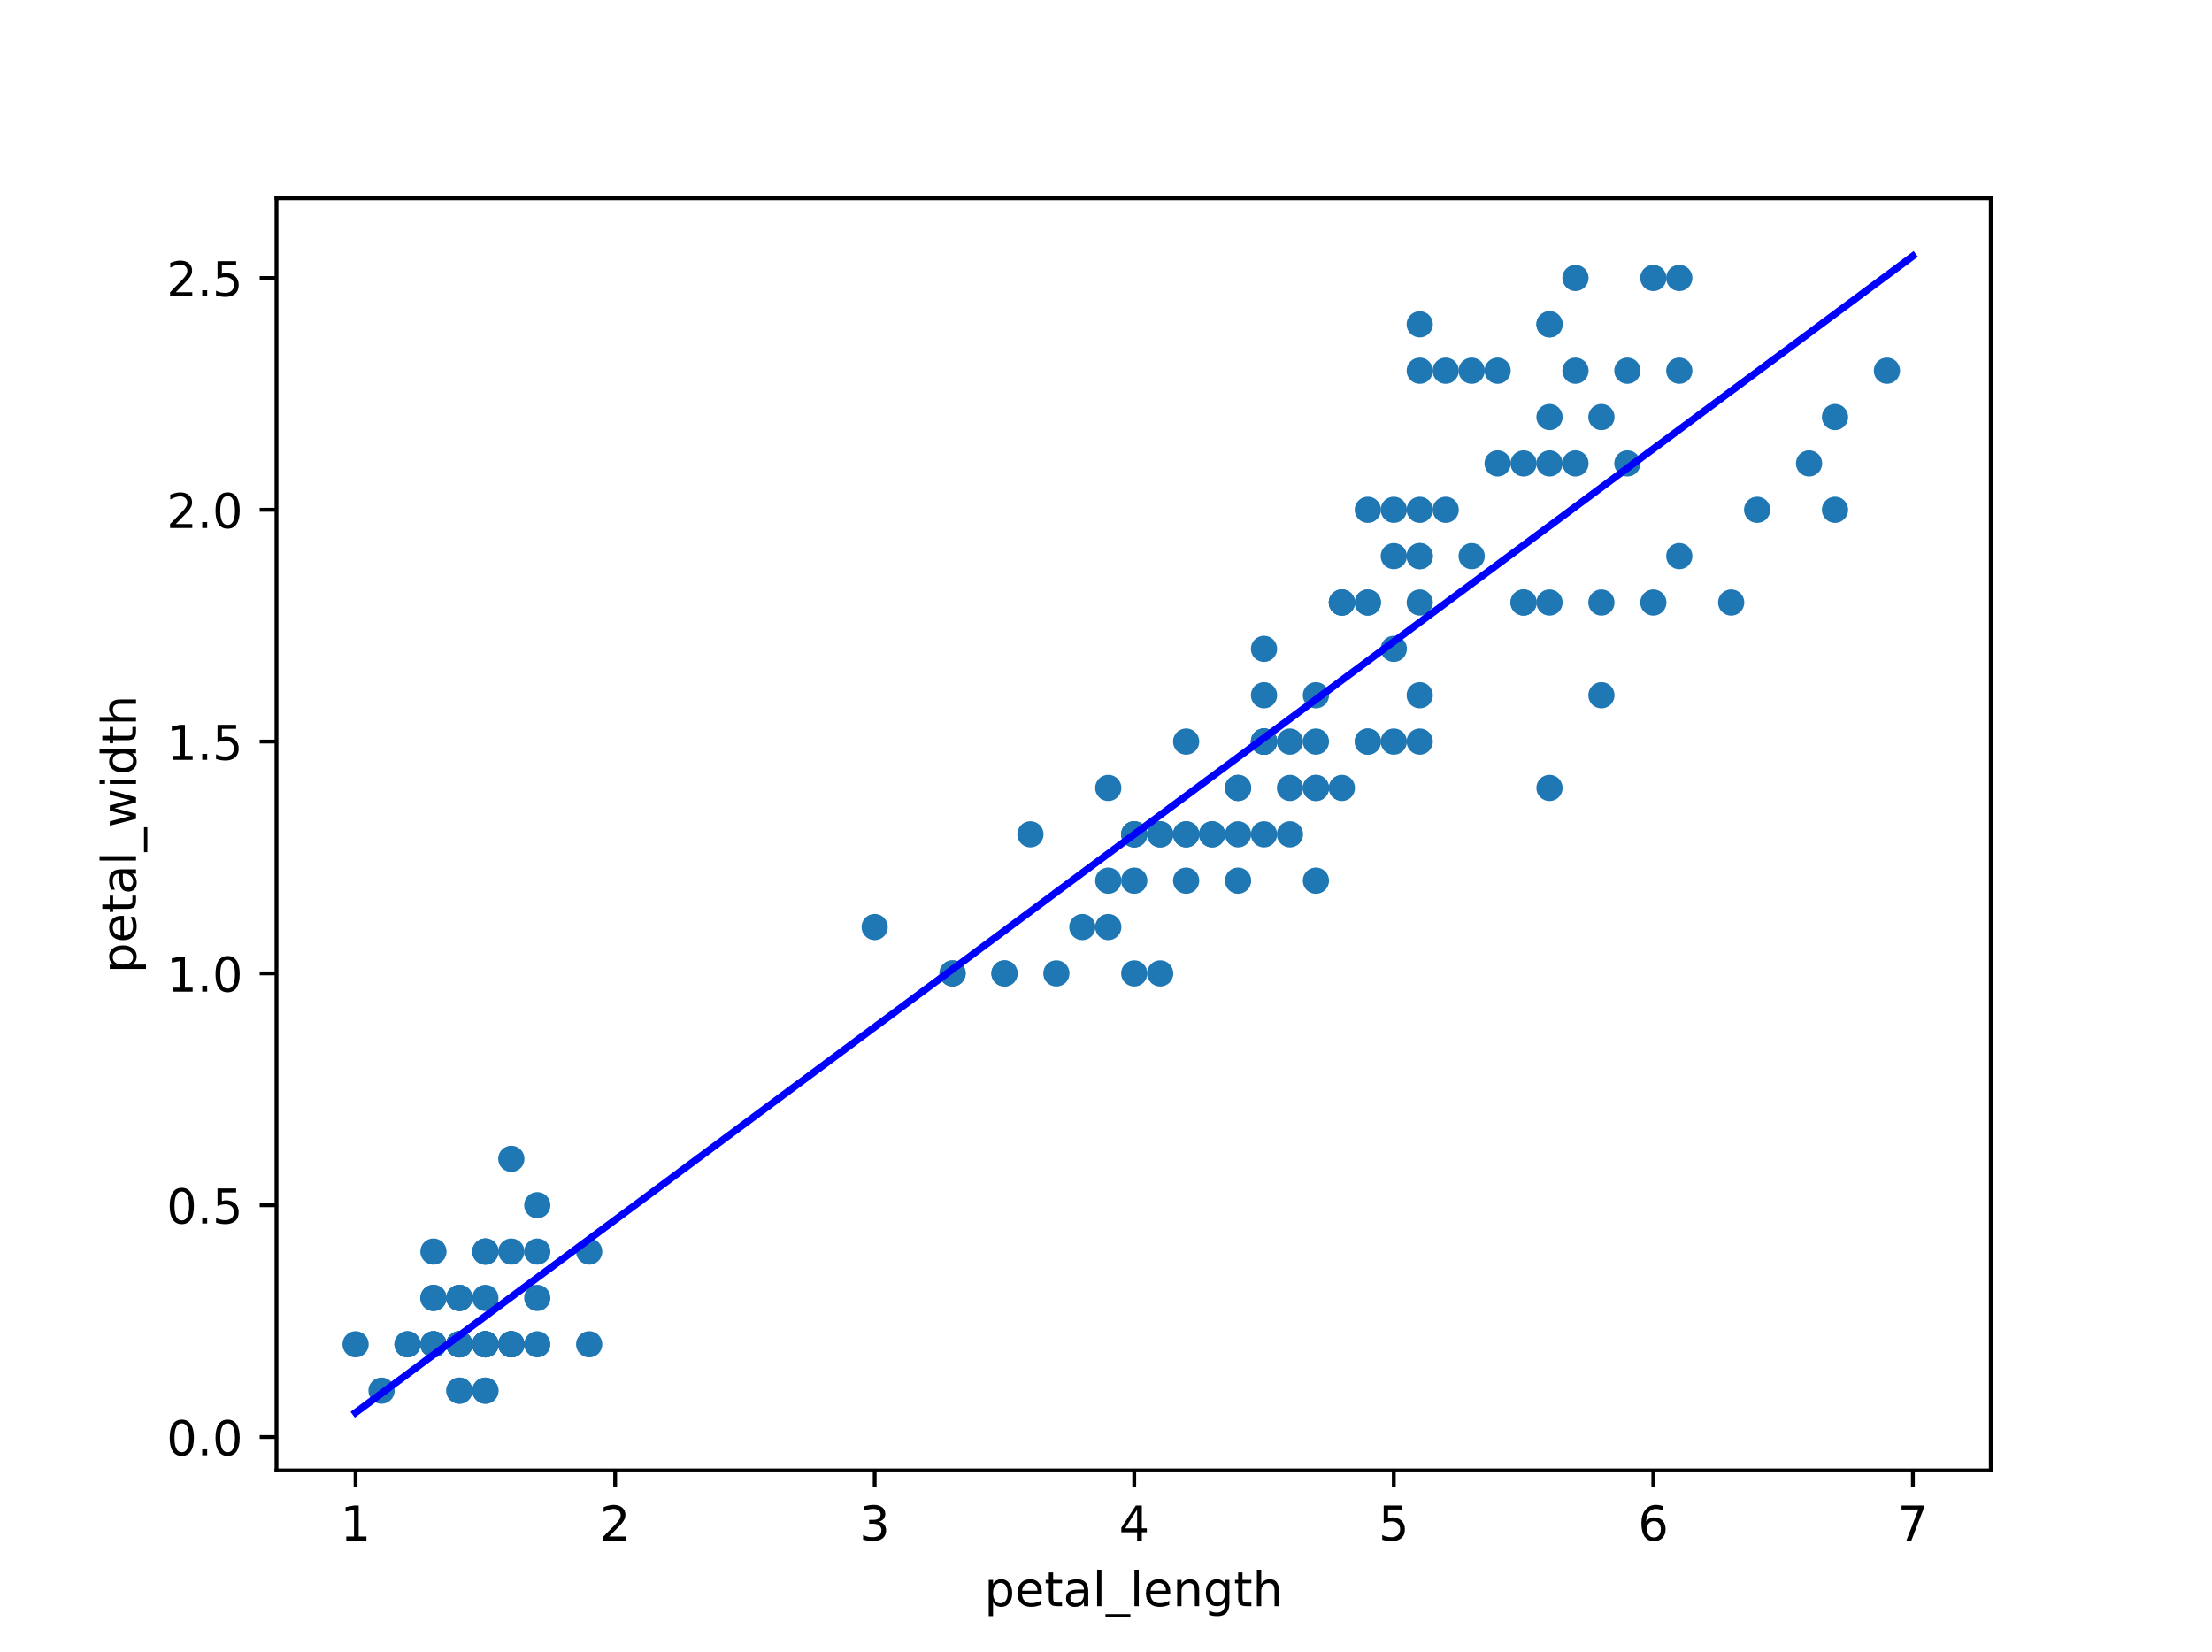 <?xml version="1.0" encoding="utf-8" standalone="no"?>
<!DOCTYPE svg PUBLIC "-//W3C//DTD SVG 1.1//EN"
  "http://www.w3.org/Graphics/SVG/1.1/DTD/svg11.dtd">
<!-- Created with matplotlib (https://matplotlib.org/) -->
<svg height="344.16pt" version="1.1" viewBox="0 0 460.8 344.16" width="460.8pt" xmlns="http://www.w3.org/2000/svg" xmlns:xlink="http://www.w3.org/1999/xlink">
 <defs>
  <style type="text/css">
*{stroke-linecap:butt;stroke-linejoin:round;}
  </style>
 </defs>
 <g id="figure_1">
  <g id="patch_1">
   <path d="M 0 344.16 
L 460.8 344.16 
L 460.8 0 
L 0 0 
z
" style="fill:#ffffff;"/>
  </g>
  <g id="axes_1">
   <g id="patch_2">
    <path d="M 57.6 306.302 
L 414.72 306.302 
L 414.72 41.299 
L 57.6 41.299 
z
" style="fill:#ffffff;"/>
   </g>
   <g id="PathCollection_1">
    <defs>
     <path d="M 0 2.236 
C 0.593 2.236 1.162 2 1.581 1.581 
C 2 1.162 2.236 0.593 2.236 0 
C 2.236 -0.593 2 -1.162 1.581 -1.581 
C 1.162 -2 0.593 -2.236 0 -2.236 
C -0.593 -2.236 -1.162 -2 -1.581 -1.581 
C -2 -1.162 -2.236 -0.593 -2.236 0 
C -2.236 0.593 -2 1.162 -1.581 1.581 
C -1.162 2 -0.593 2.236 0 2.236 
z
" id="mb615c9f8a5" style="stroke:#1f77b4;"/>
    </defs>
    <g clip-path="url(#p85b1eb6264)">
     <use style="fill:#1f77b4;stroke:#1f77b4;" x="95.704" xlink:href="#mb615c9f8a5" y="280.029"/>
     <use style="fill:#1f77b4;stroke:#1f77b4;" x="95.704" xlink:href="#mb615c9f8a5" y="280.029"/>
     <use style="fill:#1f77b4;stroke:#1f77b4;" x="90.297" xlink:href="#mb615c9f8a5" y="280.029"/>
     <use style="fill:#1f77b4;stroke:#1f77b4;" x="101.111" xlink:href="#mb615c9f8a5" y="280.029"/>
     <use style="fill:#1f77b4;stroke:#1f77b4;" x="95.704" xlink:href="#mb615c9f8a5" y="280.029"/>
     <use style="fill:#1f77b4;stroke:#1f77b4;" x="111.924" xlink:href="#mb615c9f8a5" y="260.714"/>
     <use style="fill:#1f77b4;stroke:#1f77b4;" x="95.704" xlink:href="#mb615c9f8a5" y="270.372"/>
     <use style="fill:#1f77b4;stroke:#1f77b4;" x="101.111" xlink:href="#mb615c9f8a5" y="280.029"/>
     <use style="fill:#1f77b4;stroke:#1f77b4;" x="95.704" xlink:href="#mb615c9f8a5" y="280.029"/>
     <use style="fill:#1f77b4;stroke:#1f77b4;" x="101.111" xlink:href="#mb615c9f8a5" y="289.687"/>
     <use style="fill:#1f77b4;stroke:#1f77b4;" x="101.111" xlink:href="#mb615c9f8a5" y="280.029"/>
     <use style="fill:#1f77b4;stroke:#1f77b4;" x="106.518" xlink:href="#mb615c9f8a5" y="280.029"/>
     <use style="fill:#1f77b4;stroke:#1f77b4;" x="95.704" xlink:href="#mb615c9f8a5" y="289.687"/>
     <use style="fill:#1f77b4;stroke:#1f77b4;" x="79.483" xlink:href="#mb615c9f8a5" y="289.687"/>
     <use style="fill:#1f77b4;stroke:#1f77b4;" x="84.89" xlink:href="#mb615c9f8a5" y="280.029"/>
     <use style="fill:#1f77b4;stroke:#1f77b4;" x="101.111" xlink:href="#mb615c9f8a5" y="260.714"/>
     <use style="fill:#1f77b4;stroke:#1f77b4;" x="90.297" xlink:href="#mb615c9f8a5" y="260.714"/>
     <use style="fill:#1f77b4;stroke:#1f77b4;" x="95.704" xlink:href="#mb615c9f8a5" y="270.372"/>
     <use style="fill:#1f77b4;stroke:#1f77b4;" x="111.924" xlink:href="#mb615c9f8a5" y="270.372"/>
     <use style="fill:#1f77b4;stroke:#1f77b4;" x="101.111" xlink:href="#mb615c9f8a5" y="270.372"/>
     <use style="fill:#1f77b4;stroke:#1f77b4;" x="111.924" xlink:href="#mb615c9f8a5" y="280.029"/>
     <use style="fill:#1f77b4;stroke:#1f77b4;" x="101.111" xlink:href="#mb615c9f8a5" y="260.714"/>
     <use style="fill:#1f77b4;stroke:#1f77b4;" x="74.076" xlink:href="#mb615c9f8a5" y="280.029"/>
     <use style="fill:#1f77b4;stroke:#1f77b4;" x="111.924" xlink:href="#mb615c9f8a5" y="251.056"/>
     <use style="fill:#1f77b4;stroke:#1f77b4;" x="122.738" xlink:href="#mb615c9f8a5" y="280.029"/>
     <use style="fill:#1f77b4;stroke:#1f77b4;" x="106.518" xlink:href="#mb615c9f8a5" y="280.029"/>
     <use style="fill:#1f77b4;stroke:#1f77b4;" x="106.518" xlink:href="#mb615c9f8a5" y="260.714"/>
     <use style="fill:#1f77b4;stroke:#1f77b4;" x="101.111" xlink:href="#mb615c9f8a5" y="280.029"/>
     <use style="fill:#1f77b4;stroke:#1f77b4;" x="95.704" xlink:href="#mb615c9f8a5" y="280.029"/>
     <use style="fill:#1f77b4;stroke:#1f77b4;" x="106.518" xlink:href="#mb615c9f8a5" y="280.029"/>
     <use style="fill:#1f77b4;stroke:#1f77b4;" x="106.518" xlink:href="#mb615c9f8a5" y="280.029"/>
     <use style="fill:#1f77b4;stroke:#1f77b4;" x="101.111" xlink:href="#mb615c9f8a5" y="260.714"/>
     <use style="fill:#1f77b4;stroke:#1f77b4;" x="101.111" xlink:href="#mb615c9f8a5" y="289.687"/>
     <use style="fill:#1f77b4;stroke:#1f77b4;" x="95.704" xlink:href="#mb615c9f8a5" y="280.029"/>
     <use style="fill:#1f77b4;stroke:#1f77b4;" x="101.111" xlink:href="#mb615c9f8a5" y="280.029"/>
     <use style="fill:#1f77b4;stroke:#1f77b4;" x="84.89" xlink:href="#mb615c9f8a5" y="280.029"/>
     <use style="fill:#1f77b4;stroke:#1f77b4;" x="90.297" xlink:href="#mb615c9f8a5" y="280.029"/>
     <use style="fill:#1f77b4;stroke:#1f77b4;" x="95.704" xlink:href="#mb615c9f8a5" y="289.687"/>
     <use style="fill:#1f77b4;stroke:#1f77b4;" x="90.297" xlink:href="#mb615c9f8a5" y="280.029"/>
     <use style="fill:#1f77b4;stroke:#1f77b4;" x="101.111" xlink:href="#mb615c9f8a5" y="280.029"/>
     <use style="fill:#1f77b4;stroke:#1f77b4;" x="90.297" xlink:href="#mb615c9f8a5" y="270.372"/>
     <use style="fill:#1f77b4;stroke:#1f77b4;" x="90.297" xlink:href="#mb615c9f8a5" y="270.372"/>
     <use style="fill:#1f77b4;stroke:#1f77b4;" x="90.297" xlink:href="#mb615c9f8a5" y="280.029"/>
     <use style="fill:#1f77b4;stroke:#1f77b4;" x="106.518" xlink:href="#mb615c9f8a5" y="241.399"/>
     <use style="fill:#1f77b4;stroke:#1f77b4;" x="122.738" xlink:href="#mb615c9f8a5" y="260.714"/>
     <use style="fill:#1f77b4;stroke:#1f77b4;" x="95.704" xlink:href="#mb615c9f8a5" y="270.372"/>
     <use style="fill:#1f77b4;stroke:#1f77b4;" x="106.518" xlink:href="#mb615c9f8a5" y="280.029"/>
     <use style="fill:#1f77b4;stroke:#1f77b4;" x="95.704" xlink:href="#mb615c9f8a5" y="280.029"/>
     <use style="fill:#1f77b4;stroke:#1f77b4;" x="101.111" xlink:href="#mb615c9f8a5" y="280.029"/>
     <use style="fill:#1f77b4;stroke:#1f77b4;" x="95.704" xlink:href="#mb615c9f8a5" y="280.029"/>
     <use style="fill:#1f77b4;stroke:#1f77b4;" x="274.13" xlink:href="#mb615c9f8a5" y="164.138"/>
     <use style="fill:#1f77b4;stroke:#1f77b4;" x="263.316" xlink:href="#mb615c9f8a5" y="154.48"/>
     <use style="fill:#1f77b4;stroke:#1f77b4;" x="284.943" xlink:href="#mb615c9f8a5" y="154.48"/>
     <use style="fill:#1f77b4;stroke:#1f77b4;" x="236.282" xlink:href="#mb615c9f8a5" y="173.796"/>
     <use style="fill:#1f77b4;stroke:#1f77b4;" x="268.723" xlink:href="#mb615c9f8a5" y="154.48"/>
     <use style="fill:#1f77b4;stroke:#1f77b4;" x="263.316" xlink:href="#mb615c9f8a5" y="173.796"/>
     <use style="fill:#1f77b4;stroke:#1f77b4;" x="274.13" xlink:href="#mb615c9f8a5" y="144.823"/>
     <use style="fill:#1f77b4;stroke:#1f77b4;" x="198.434" xlink:href="#mb615c9f8a5" y="202.768"/>
     <use style="fill:#1f77b4;stroke:#1f77b4;" x="268.723" xlink:href="#mb615c9f8a5" y="173.796"/>
     <use style="fill:#1f77b4;stroke:#1f77b4;" x="230.875" xlink:href="#mb615c9f8a5" y="164.138"/>
     <use style="fill:#1f77b4;stroke:#1f77b4;" x="209.248" xlink:href="#mb615c9f8a5" y="202.768"/>
     <use style="fill:#1f77b4;stroke:#1f77b4;" x="247.096" xlink:href="#mb615c9f8a5" y="154.48"/>
     <use style="fill:#1f77b4;stroke:#1f77b4;" x="236.282" xlink:href="#mb615c9f8a5" y="202.768"/>
     <use style="fill:#1f77b4;stroke:#1f77b4;" x="274.13" xlink:href="#mb615c9f8a5" y="164.138"/>
     <use style="fill:#1f77b4;stroke:#1f77b4;" x="214.654" xlink:href="#mb615c9f8a5" y="173.796"/>
     <use style="fill:#1f77b4;stroke:#1f77b4;" x="257.909" xlink:href="#mb615c9f8a5" y="164.138"/>
     <use style="fill:#1f77b4;stroke:#1f77b4;" x="263.316" xlink:href="#mb615c9f8a5" y="154.48"/>
     <use style="fill:#1f77b4;stroke:#1f77b4;" x="241.689" xlink:href="#mb615c9f8a5" y="202.768"/>
     <use style="fill:#1f77b4;stroke:#1f77b4;" x="263.316" xlink:href="#mb615c9f8a5" y="154.48"/>
     <use style="fill:#1f77b4;stroke:#1f77b4;" x="230.875" xlink:href="#mb615c9f8a5" y="193.111"/>
     <use style="fill:#1f77b4;stroke:#1f77b4;" x="279.537" xlink:href="#mb615c9f8a5" y="125.508"/>
     <use style="fill:#1f77b4;stroke:#1f77b4;" x="236.282" xlink:href="#mb615c9f8a5" y="173.796"/>
     <use style="fill:#1f77b4;stroke:#1f77b4;" x="284.943" xlink:href="#mb615c9f8a5" y="154.48"/>
     <use style="fill:#1f77b4;stroke:#1f77b4;" x="274.13" xlink:href="#mb615c9f8a5" y="183.453"/>
     <use style="fill:#1f77b4;stroke:#1f77b4;" x="252.502" xlink:href="#mb615c9f8a5" y="173.796"/>
     <use style="fill:#1f77b4;stroke:#1f77b4;" x="257.909" xlink:href="#mb615c9f8a5" y="164.138"/>
     <use style="fill:#1f77b4;stroke:#1f77b4;" x="279.537" xlink:href="#mb615c9f8a5" y="164.138"/>
     <use style="fill:#1f77b4;stroke:#1f77b4;" x="290.35" xlink:href="#mb615c9f8a5" y="135.165"/>
     <use style="fill:#1f77b4;stroke:#1f77b4;" x="263.316" xlink:href="#mb615c9f8a5" y="154.48"/>
     <use style="fill:#1f77b4;stroke:#1f77b4;" x="209.248" xlink:href="#mb615c9f8a5" y="202.768"/>
     <use style="fill:#1f77b4;stroke:#1f77b4;" x="225.468" xlink:href="#mb615c9f8a5" y="193.111"/>
     <use style="fill:#1f77b4;stroke:#1f77b4;" x="220.061" xlink:href="#mb615c9f8a5" y="202.768"/>
     <use style="fill:#1f77b4;stroke:#1f77b4;" x="230.875" xlink:href="#mb615c9f8a5" y="183.453"/>
     <use style="fill:#1f77b4;stroke:#1f77b4;" x="295.757" xlink:href="#mb615c9f8a5" y="144.823"/>
     <use style="fill:#1f77b4;stroke:#1f77b4;" x="263.316" xlink:href="#mb615c9f8a5" y="154.48"/>
     <use style="fill:#1f77b4;stroke:#1f77b4;" x="263.316" xlink:href="#mb615c9f8a5" y="144.823"/>
     <use style="fill:#1f77b4;stroke:#1f77b4;" x="274.13" xlink:href="#mb615c9f8a5" y="154.48"/>
     <use style="fill:#1f77b4;stroke:#1f77b4;" x="257.909" xlink:href="#mb615c9f8a5" y="173.796"/>
     <use style="fill:#1f77b4;stroke:#1f77b4;" x="241.689" xlink:href="#mb615c9f8a5" y="173.796"/>
     <use style="fill:#1f77b4;stroke:#1f77b4;" x="236.282" xlink:href="#mb615c9f8a5" y="173.796"/>
     <use style="fill:#1f77b4;stroke:#1f77b4;" x="257.909" xlink:href="#mb615c9f8a5" y="183.453"/>
     <use style="fill:#1f77b4;stroke:#1f77b4;" x="268.723" xlink:href="#mb615c9f8a5" y="164.138"/>
     <use style="fill:#1f77b4;stroke:#1f77b4;" x="236.282" xlink:href="#mb615c9f8a5" y="183.453"/>
     <use style="fill:#1f77b4;stroke:#1f77b4;" x="198.434" xlink:href="#mb615c9f8a5" y="202.768"/>
     <use style="fill:#1f77b4;stroke:#1f77b4;" x="247.096" xlink:href="#mb615c9f8a5" y="173.796"/>
     <use style="fill:#1f77b4;stroke:#1f77b4;" x="247.096" xlink:href="#mb615c9f8a5" y="183.453"/>
     <use style="fill:#1f77b4;stroke:#1f77b4;" x="247.096" xlink:href="#mb615c9f8a5" y="173.796"/>
     <use style="fill:#1f77b4;stroke:#1f77b4;" x="252.502" xlink:href="#mb615c9f8a5" y="173.796"/>
     <use style="fill:#1f77b4;stroke:#1f77b4;" x="182.213" xlink:href="#mb615c9f8a5" y="193.111"/>
     <use style="fill:#1f77b4;stroke:#1f77b4;" x="241.689" xlink:href="#mb615c9f8a5" y="173.796"/>
     <use style="fill:#1f77b4;stroke:#1f77b4;" x="344.419" xlink:href="#mb615c9f8a5" y="57.904"/>
     <use style="fill:#1f77b4;stroke:#1f77b4;" x="295.757" xlink:href="#mb615c9f8a5" y="115.85"/>
     <use style="fill:#1f77b4;stroke:#1f77b4;" x="339.012" xlink:href="#mb615c9f8a5" y="96.535"/>
     <use style="fill:#1f77b4;stroke:#1f77b4;" x="322.791" xlink:href="#mb615c9f8a5" y="125.508"/>
     <use style="fill:#1f77b4;stroke:#1f77b4;" x="333.605" xlink:href="#mb615c9f8a5" y="86.877"/>
     <use style="fill:#1f77b4;stroke:#1f77b4;" x="376.86" xlink:href="#mb615c9f8a5" y="96.535"/>
     <use style="fill:#1f77b4;stroke:#1f77b4;" x="263.316" xlink:href="#mb615c9f8a5" y="135.165"/>
     <use style="fill:#1f77b4;stroke:#1f77b4;" x="360.639" xlink:href="#mb615c9f8a5" y="125.508"/>
     <use style="fill:#1f77b4;stroke:#1f77b4;" x="333.605" xlink:href="#mb615c9f8a5" y="125.508"/>
     <use style="fill:#1f77b4;stroke:#1f77b4;" x="349.826" xlink:href="#mb615c9f8a5" y="57.904"/>
     <use style="fill:#1f77b4;stroke:#1f77b4;" x="295.757" xlink:href="#mb615c9f8a5" y="106.192"/>
     <use style="fill:#1f77b4;stroke:#1f77b4;" x="306.571" xlink:href="#mb615c9f8a5" y="115.85"/>
     <use style="fill:#1f77b4;stroke:#1f77b4;" x="317.385" xlink:href="#mb615c9f8a5" y="96.535"/>
     <use style="fill:#1f77b4;stroke:#1f77b4;" x="290.35" xlink:href="#mb615c9f8a5" y="106.192"/>
     <use style="fill:#1f77b4;stroke:#1f77b4;" x="295.757" xlink:href="#mb615c9f8a5" y="67.562"/>
     <use style="fill:#1f77b4;stroke:#1f77b4;" x="306.571" xlink:href="#mb615c9f8a5" y="77.22"/>
     <use style="fill:#1f77b4;stroke:#1f77b4;" x="317.385" xlink:href="#mb615c9f8a5" y="125.508"/>
     <use style="fill:#1f77b4;stroke:#1f77b4;" x="382.267" xlink:href="#mb615c9f8a5" y="86.877"/>
     <use style="fill:#1f77b4;stroke:#1f77b4;" x="393.08" xlink:href="#mb615c9f8a5" y="77.22"/>
     <use style="fill:#1f77b4;stroke:#1f77b4;" x="290.35" xlink:href="#mb615c9f8a5" y="154.48"/>
     <use style="fill:#1f77b4;stroke:#1f77b4;" x="328.198" xlink:href="#mb615c9f8a5" y="77.22"/>
     <use style="fill:#1f77b4;stroke:#1f77b4;" x="284.943" xlink:href="#mb615c9f8a5" y="106.192"/>
     <use style="fill:#1f77b4;stroke:#1f77b4;" x="382.267" xlink:href="#mb615c9f8a5" y="106.192"/>
     <use style="fill:#1f77b4;stroke:#1f77b4;" x="284.943" xlink:href="#mb615c9f8a5" y="125.508"/>
     <use style="fill:#1f77b4;stroke:#1f77b4;" x="328.198" xlink:href="#mb615c9f8a5" y="96.535"/>
     <use style="fill:#1f77b4;stroke:#1f77b4;" x="344.419" xlink:href="#mb615c9f8a5" y="125.508"/>
     <use style="fill:#1f77b4;stroke:#1f77b4;" x="279.537" xlink:href="#mb615c9f8a5" y="125.508"/>
     <use style="fill:#1f77b4;stroke:#1f77b4;" x="284.943" xlink:href="#mb615c9f8a5" y="125.508"/>
     <use style="fill:#1f77b4;stroke:#1f77b4;" x="322.791" xlink:href="#mb615c9f8a5" y="96.535"/>
     <use style="fill:#1f77b4;stroke:#1f77b4;" x="333.605" xlink:href="#mb615c9f8a5" y="144.823"/>
     <use style="fill:#1f77b4;stroke:#1f77b4;" x="349.826" xlink:href="#mb615c9f8a5" y="115.85"/>
     <use style="fill:#1f77b4;stroke:#1f77b4;" x="366.046" xlink:href="#mb615c9f8a5" y="106.192"/>
     <use style="fill:#1f77b4;stroke:#1f77b4;" x="322.791" xlink:href="#mb615c9f8a5" y="86.877"/>
     <use style="fill:#1f77b4;stroke:#1f77b4;" x="295.757" xlink:href="#mb615c9f8a5" y="154.48"/>
     <use style="fill:#1f77b4;stroke:#1f77b4;" x="322.791" xlink:href="#mb615c9f8a5" y="164.138"/>
     <use style="fill:#1f77b4;stroke:#1f77b4;" x="349.826" xlink:href="#mb615c9f8a5" y="77.22"/>
     <use style="fill:#1f77b4;stroke:#1f77b4;" x="322.791" xlink:href="#mb615c9f8a5" y="67.562"/>
     <use style="fill:#1f77b4;stroke:#1f77b4;" x="317.385" xlink:href="#mb615c9f8a5" y="125.508"/>
     <use style="fill:#1f77b4;stroke:#1f77b4;" x="279.537" xlink:href="#mb615c9f8a5" y="125.508"/>
     <use style="fill:#1f77b4;stroke:#1f77b4;" x="311.978" xlink:href="#mb615c9f8a5" y="96.535"/>
     <use style="fill:#1f77b4;stroke:#1f77b4;" x="322.791" xlink:href="#mb615c9f8a5" y="67.562"/>
     <use style="fill:#1f77b4;stroke:#1f77b4;" x="295.757" xlink:href="#mb615c9f8a5" y="77.22"/>
     <use style="fill:#1f77b4;stroke:#1f77b4;" x="295.757" xlink:href="#mb615c9f8a5" y="115.85"/>
     <use style="fill:#1f77b4;stroke:#1f77b4;" x="339.012" xlink:href="#mb615c9f8a5" y="77.22"/>
     <use style="fill:#1f77b4;stroke:#1f77b4;" x="328.198" xlink:href="#mb615c9f8a5" y="57.904"/>
     <use style="fill:#1f77b4;stroke:#1f77b4;" x="301.164" xlink:href="#mb615c9f8a5" y="77.22"/>
     <use style="fill:#1f77b4;stroke:#1f77b4;" x="290.35" xlink:href="#mb615c9f8a5" y="115.85"/>
     <use style="fill:#1f77b4;stroke:#1f77b4;" x="301.164" xlink:href="#mb615c9f8a5" y="106.192"/>
     <use style="fill:#1f77b4;stroke:#1f77b4;" x="311.978" xlink:href="#mb615c9f8a5" y="77.22"/>
     <use style="fill:#1f77b4;stroke:#1f77b4;" x="295.757" xlink:href="#mb615c9f8a5" y="125.508"/>
    </g>
   </g>
   <g id="matplotlib.axis_1">
    <g id="xtick_1">
     <g id="line2d_1">
      <defs>
       <path d="M 0 0 
L 0 3.5 
" id="m2a74bd7a88" style="stroke:#000000;stroke-width:0.8;"/>
      </defs>
      <g>
       <use style="stroke:#000000;stroke-width:0.8;" x="74.076" xlink:href="#m2a74bd7a88" y="306.302"/>
      </g>
     </g>
     <g id="text_1">
      <!-- 1 -->
      <defs>
       <path d="M 12.406 8.297 
L 28.516 8.297 
L 28.516 63.922 
L 10.984 60.406 
L 10.984 69.391 
L 28.422 72.906 
L 38.281 72.906 
L 38.281 8.297 
L 54.391 8.297 
L 54.391 0 
L 12.406 0 
z
" id="DejaVuSans-49"/>
      </defs>
      <g transform="translate(70.895 320.901)scale(0.1 -0.1)">
       <use xlink:href="#DejaVuSans-49"/>
      </g>
     </g>
    </g>
    <g id="xtick_2">
     <g id="line2d_2">
      <g>
       <use style="stroke:#000000;stroke-width:0.8;" x="128.145" xlink:href="#m2a74bd7a88" y="306.302"/>
      </g>
     </g>
     <g id="text_2">
      <!-- 2 -->
      <defs>
       <path d="M 19.188 8.297 
L 53.609 8.297 
L 53.609 0 
L 7.328 0 
L 7.328 8.297 
Q 12.938 14.109 22.625 23.891 
Q 32.328 33.688 34.812 36.531 
Q 39.547 41.844 41.422 45.531 
Q 43.312 49.219 43.312 52.781 
Q 43.312 58.594 39.234 62.25 
Q 35.156 65.922 28.609 65.922 
Q 23.969 65.922 18.812 64.312 
Q 13.672 62.703 7.812 59.422 
L 7.812 69.391 
Q 13.766 71.781 18.938 73 
Q 24.125 74.219 28.422 74.219 
Q 39.75 74.219 46.484 68.547 
Q 53.219 62.891 53.219 53.422 
Q 53.219 48.922 51.531 44.891 
Q 49.859 40.875 45.406 35.406 
Q 44.188 33.984 37.641 27.219 
Q 31.109 20.453 19.188 8.297 
z
" id="DejaVuSans-50"/>
      </defs>
      <g transform="translate(124.964 320.901)scale(0.1 -0.1)">
       <use xlink:href="#DejaVuSans-50"/>
      </g>
     </g>
    </g>
    <g id="xtick_3">
     <g id="line2d_3">
      <g>
       <use style="stroke:#000000;stroke-width:0.8;" x="182.213" xlink:href="#m2a74bd7a88" y="306.302"/>
      </g>
     </g>
     <g id="text_3">
      <!-- 3 -->
      <defs>
       <path d="M 40.578 39.312 
Q 47.656 37.797 51.625 33 
Q 55.609 28.219 55.609 21.188 
Q 55.609 10.406 48.188 4.484 
Q 40.766 -1.422 27.094 -1.422 
Q 22.516 -1.422 17.656 -0.516 
Q 12.797 0.391 7.625 2.203 
L 7.625 11.719 
Q 11.719 9.328 16.594 8.109 
Q 21.484 6.891 26.812 6.891 
Q 36.078 6.891 40.938 10.547 
Q 45.797 14.203 45.797 21.188 
Q 45.797 27.641 41.281 31.266 
Q 36.766 34.906 28.719 34.906 
L 20.219 34.906 
L 20.219 43.016 
L 29.109 43.016 
Q 36.375 43.016 40.234 45.922 
Q 44.094 48.828 44.094 54.297 
Q 44.094 59.906 40.109 62.906 
Q 36.141 65.922 28.719 65.922 
Q 24.656 65.922 20.016 65.031 
Q 15.375 64.156 9.812 62.312 
L 9.812 71.094 
Q 15.438 72.656 20.344 73.438 
Q 25.25 74.219 29.594 74.219 
Q 40.828 74.219 47.359 69.109 
Q 53.906 64.016 53.906 55.328 
Q 53.906 49.266 50.438 45.094 
Q 46.969 40.922 40.578 39.312 
z
" id="DejaVuSans-51"/>
      </defs>
      <g transform="translate(179.032 320.901)scale(0.1 -0.1)">
       <use xlink:href="#DejaVuSans-51"/>
      </g>
     </g>
    </g>
    <g id="xtick_4">
     <g id="line2d_4">
      <g>
       <use style="stroke:#000000;stroke-width:0.8;" x="236.282" xlink:href="#m2a74bd7a88" y="306.302"/>
      </g>
     </g>
     <g id="text_4">
      <!-- 4 -->
      <defs>
       <path d="M 37.797 64.312 
L 12.891 25.391 
L 37.797 25.391 
z
M 35.203 72.906 
L 47.609 72.906 
L 47.609 25.391 
L 58.016 25.391 
L 58.016 17.188 
L 47.609 17.188 
L 47.609 0 
L 37.797 0 
L 37.797 17.188 
L 4.891 17.188 
L 4.891 26.703 
z
" id="DejaVuSans-52"/>
      </defs>
      <g transform="translate(233.101 320.901)scale(0.1 -0.1)">
       <use xlink:href="#DejaVuSans-52"/>
      </g>
     </g>
    </g>
    <g id="xtick_5">
     <g id="line2d_5">
      <g>
       <use style="stroke:#000000;stroke-width:0.8;" x="290.35" xlink:href="#m2a74bd7a88" y="306.302"/>
      </g>
     </g>
     <g id="text_5">
      <!-- 5 -->
      <defs>
       <path d="M 10.797 72.906 
L 49.516 72.906 
L 49.516 64.594 
L 19.828 64.594 
L 19.828 46.734 
Q 21.969 47.469 24.109 47.828 
Q 26.266 48.188 28.422 48.188 
Q 40.625 48.188 47.75 41.5 
Q 54.891 34.812 54.891 23.391 
Q 54.891 11.625 47.562 5.094 
Q 40.234 -1.422 26.906 -1.422 
Q 22.312 -1.422 17.547 -0.641 
Q 12.797 0.141 7.719 1.703 
L 7.719 11.625 
Q 12.109 9.234 16.797 8.062 
Q 21.484 6.891 26.703 6.891 
Q 35.156 6.891 40.078 11.328 
Q 45.016 15.766 45.016 23.391 
Q 45.016 31 40.078 35.438 
Q 35.156 39.891 26.703 39.891 
Q 22.75 39.891 18.812 39.016 
Q 14.891 38.141 10.797 36.281 
z
" id="DejaVuSans-53"/>
      </defs>
      <g transform="translate(287.169 320.901)scale(0.1 -0.1)">
       <use xlink:href="#DejaVuSans-53"/>
      </g>
     </g>
    </g>
    <g id="xtick_6">
     <g id="line2d_6">
      <g>
       <use style="stroke:#000000;stroke-width:0.8;" x="344.419" xlink:href="#m2a74bd7a88" y="306.302"/>
      </g>
     </g>
     <g id="text_6">
      <!-- 6 -->
      <defs>
       <path d="M 33.016 40.375 
Q 26.375 40.375 22.484 35.828 
Q 18.609 31.297 18.609 23.391 
Q 18.609 15.531 22.484 10.953 
Q 26.375 6.391 33.016 6.391 
Q 39.656 6.391 43.531 10.953 
Q 47.406 15.531 47.406 23.391 
Q 47.406 31.297 43.531 35.828 
Q 39.656 40.375 33.016 40.375 
z
M 52.594 71.297 
L 52.594 62.312 
Q 48.875 64.062 45.094 64.984 
Q 41.312 65.922 37.594 65.922 
Q 27.828 65.922 22.672 59.328 
Q 17.531 52.734 16.797 39.406 
Q 19.672 43.656 24.016 45.922 
Q 28.375 48.188 33.594 48.188 
Q 44.578 48.188 50.953 41.516 
Q 57.328 34.859 57.328 23.391 
Q 57.328 12.156 50.688 5.359 
Q 44.047 -1.422 33.016 -1.422 
Q 20.359 -1.422 13.672 8.266 
Q 6.984 17.969 6.984 36.375 
Q 6.984 53.656 15.188 63.938 
Q 23.391 74.219 37.203 74.219 
Q 40.922 74.219 44.703 73.484 
Q 48.484 72.75 52.594 71.297 
z
" id="DejaVuSans-54"/>
      </defs>
      <g transform="translate(341.238 320.901)scale(0.1 -0.1)">
       <use xlink:href="#DejaVuSans-54"/>
      </g>
     </g>
    </g>
    <g id="xtick_7">
     <g id="line2d_7">
      <g>
       <use style="stroke:#000000;stroke-width:0.8;" x="398.487" xlink:href="#m2a74bd7a88" y="306.302"/>
      </g>
     </g>
     <g id="text_7">
      <!-- 7 -->
      <defs>
       <path d="M 8.203 72.906 
L 55.078 72.906 
L 55.078 68.703 
L 28.609 0 
L 18.312 0 
L 43.219 64.594 
L 8.203 64.594 
z
" id="DejaVuSans-55"/>
      </defs>
      <g transform="translate(395.306 320.901)scale(0.1 -0.1)">
       <use xlink:href="#DejaVuSans-55"/>
      </g>
     </g>
    </g>
    <g id="text_8">
     <!-- petal_length -->
     <defs>
      <path d="M 18.109 8.203 
L 18.109 -20.797 
L 9.078 -20.797 
L 9.078 54.688 
L 18.109 54.688 
L 18.109 46.391 
Q 20.953 51.266 25.266 53.625 
Q 29.594 56 35.594 56 
Q 45.562 56 51.781 48.094 
Q 58.016 40.188 58.016 27.297 
Q 58.016 14.406 51.781 6.484 
Q 45.562 -1.422 35.594 -1.422 
Q 29.594 -1.422 25.266 0.953 
Q 20.953 3.328 18.109 8.203 
z
M 48.688 27.297 
Q 48.688 37.203 44.609 42.844 
Q 40.531 48.484 33.406 48.484 
Q 26.266 48.484 22.188 42.844 
Q 18.109 37.203 18.109 27.297 
Q 18.109 17.391 22.188 11.75 
Q 26.266 6.109 33.406 6.109 
Q 40.531 6.109 44.609 11.75 
Q 48.688 17.391 48.688 27.297 
z
" id="DejaVuSans-112"/>
      <path d="M 56.203 29.594 
L 56.203 25.203 
L 14.891 25.203 
Q 15.484 15.922 20.484 11.062 
Q 25.484 6.203 34.422 6.203 
Q 39.594 6.203 44.453 7.469 
Q 49.312 8.734 54.109 11.281 
L 54.109 2.781 
Q 49.266 0.734 44.188 -0.344 
Q 39.109 -1.422 33.891 -1.422 
Q 20.797 -1.422 13.156 6.188 
Q 5.516 13.812 5.516 26.812 
Q 5.516 40.234 12.766 48.109 
Q 20.016 56 32.328 56 
Q 43.359 56 49.781 48.891 
Q 56.203 41.797 56.203 29.594 
z
M 47.219 32.234 
Q 47.125 39.594 43.094 43.984 
Q 39.062 48.391 32.422 48.391 
Q 24.906 48.391 20.391 44.141 
Q 15.875 39.891 15.188 32.172 
z
" id="DejaVuSans-101"/>
      <path d="M 18.312 70.219 
L 18.312 54.688 
L 36.812 54.688 
L 36.812 47.703 
L 18.312 47.703 
L 18.312 18.016 
Q 18.312 11.328 20.141 9.422 
Q 21.969 7.516 27.594 7.516 
L 36.812 7.516 
L 36.812 0 
L 27.594 0 
Q 17.188 0 13.234 3.875 
Q 9.281 7.766 9.281 18.016 
L 9.281 47.703 
L 2.688 47.703 
L 2.688 54.688 
L 9.281 54.688 
L 9.281 70.219 
z
" id="DejaVuSans-116"/>
      <path d="M 34.281 27.484 
Q 23.391 27.484 19.188 25 
Q 14.984 22.516 14.984 16.5 
Q 14.984 11.719 18.141 8.906 
Q 21.297 6.109 26.703 6.109 
Q 34.188 6.109 38.703 11.406 
Q 43.219 16.703 43.219 25.484 
L 43.219 27.484 
z
M 52.203 31.203 
L 52.203 0 
L 43.219 0 
L 43.219 8.297 
Q 40.141 3.328 35.547 0.953 
Q 30.953 -1.422 24.312 -1.422 
Q 15.922 -1.422 10.953 3.297 
Q 6 8.016 6 15.922 
Q 6 25.141 12.172 29.828 
Q 18.359 34.516 30.609 34.516 
L 43.219 34.516 
L 43.219 35.406 
Q 43.219 41.609 39.141 45 
Q 35.062 48.391 27.688 48.391 
Q 23 48.391 18.547 47.266 
Q 14.109 46.141 10.016 43.891 
L 10.016 52.203 
Q 14.938 54.109 19.578 55.047 
Q 24.219 56 28.609 56 
Q 40.484 56 46.344 49.844 
Q 52.203 43.703 52.203 31.203 
z
" id="DejaVuSans-97"/>
      <path d="M 9.422 75.984 
L 18.406 75.984 
L 18.406 0 
L 9.422 0 
z
" id="DejaVuSans-108"/>
      <path d="M 50.984 -16.609 
L 50.984 -23.578 
L -0.984 -23.578 
L -0.984 -16.609 
z
" id="DejaVuSans-95"/>
      <path d="M 54.891 33.016 
L 54.891 0 
L 45.906 0 
L 45.906 32.719 
Q 45.906 40.484 42.875 44.328 
Q 39.844 48.188 33.797 48.188 
Q 26.516 48.188 22.312 43.547 
Q 18.109 38.922 18.109 30.906 
L 18.109 0 
L 9.078 0 
L 9.078 54.688 
L 18.109 54.688 
L 18.109 46.188 
Q 21.344 51.125 25.703 53.562 
Q 30.078 56 35.797 56 
Q 45.219 56 50.047 50.172 
Q 54.891 44.344 54.891 33.016 
z
" id="DejaVuSans-110"/>
      <path d="M 45.406 27.984 
Q 45.406 37.75 41.375 43.109 
Q 37.359 48.484 30.078 48.484 
Q 22.859 48.484 18.828 43.109 
Q 14.797 37.75 14.797 27.984 
Q 14.797 18.266 18.828 12.891 
Q 22.859 7.516 30.078 7.516 
Q 37.359 7.516 41.375 12.891 
Q 45.406 18.266 45.406 27.984 
z
M 54.391 6.781 
Q 54.391 -7.172 48.188 -13.984 
Q 42 -20.797 29.203 -20.797 
Q 24.469 -20.797 20.266 -20.094 
Q 16.062 -19.391 12.109 -17.922 
L 12.109 -9.188 
Q 16.062 -11.328 19.922 -12.344 
Q 23.781 -13.375 27.781 -13.375 
Q 36.625 -13.375 41.016 -8.766 
Q 45.406 -4.156 45.406 5.172 
L 45.406 9.625 
Q 42.625 4.781 38.281 2.391 
Q 33.938 0 27.875 0 
Q 17.828 0 11.672 7.656 
Q 5.516 15.328 5.516 27.984 
Q 5.516 40.672 11.672 48.328 
Q 17.828 56 27.875 56 
Q 33.938 56 38.281 53.609 
Q 42.625 51.219 45.406 46.391 
L 45.406 54.688 
L 54.391 54.688 
z
" id="DejaVuSans-103"/>
      <path d="M 54.891 33.016 
L 54.891 0 
L 45.906 0 
L 45.906 32.719 
Q 45.906 40.484 42.875 44.328 
Q 39.844 48.188 33.797 48.188 
Q 26.516 48.188 22.312 43.547 
Q 18.109 38.922 18.109 30.906 
L 18.109 0 
L 9.078 0 
L 9.078 75.984 
L 18.109 75.984 
L 18.109 46.188 
Q 21.344 51.125 25.703 53.562 
Q 30.078 56 35.797 56 
Q 45.219 56 50.047 50.172 
Q 54.891 44.344 54.891 33.016 
z
" id="DejaVuSans-104"/>
     </defs>
     <g transform="translate(205.058 334.579)scale(0.1 -0.1)">
      <use xlink:href="#DejaVuSans-112"/>
      <use x="63.477" xlink:href="#DejaVuSans-101"/>
      <use x="125" xlink:href="#DejaVuSans-116"/>
      <use x="164.209" xlink:href="#DejaVuSans-97"/>
      <use x="225.488" xlink:href="#DejaVuSans-108"/>
      <use x="253.271" xlink:href="#DejaVuSans-95"/>
      <use x="303.271" xlink:href="#DejaVuSans-108"/>
      <use x="331.055" xlink:href="#DejaVuSans-101"/>
      <use x="392.578" xlink:href="#DejaVuSans-110"/>
      <use x="455.957" xlink:href="#DejaVuSans-103"/>
      <use x="519.434" xlink:href="#DejaVuSans-116"/>
      <use x="558.643" xlink:href="#DejaVuSans-104"/>
     </g>
    </g>
   </g>
   <g id="matplotlib.axis_2">
    <g id="ytick_1">
     <g id="line2d_8">
      <defs>
       <path d="M 0 0 
L -3.5 0 
" id="mffee25ea31" style="stroke:#000000;stroke-width:0.8;"/>
      </defs>
      <g>
       <use style="stroke:#000000;stroke-width:0.8;" x="57.6" xlink:href="#mffee25ea31" y="299.344"/>
      </g>
     </g>
     <g id="text_9">
      <!-- 0.0 -->
      <defs>
       <path d="M 31.781 66.406 
Q 24.172 66.406 20.328 58.906 
Q 16.5 51.422 16.5 36.375 
Q 16.5 21.391 20.328 13.891 
Q 24.172 6.391 31.781 6.391 
Q 39.453 6.391 43.281 13.891 
Q 47.125 21.391 47.125 36.375 
Q 47.125 51.422 43.281 58.906 
Q 39.453 66.406 31.781 66.406 
z
M 31.781 74.219 
Q 44.047 74.219 50.516 64.516 
Q 56.984 54.828 56.984 36.375 
Q 56.984 17.969 50.516 8.266 
Q 44.047 -1.422 31.781 -1.422 
Q 19.531 -1.422 13.062 8.266 
Q 6.594 17.969 6.594 36.375 
Q 6.594 54.828 13.062 64.516 
Q 19.531 74.219 31.781 74.219 
z
" id="DejaVuSans-48"/>
       <path d="M 10.688 12.406 
L 21 12.406 
L 21 0 
L 10.688 0 
z
" id="DejaVuSans-46"/>
      </defs>
      <g transform="translate(34.697 303.144)scale(0.1 -0.1)">
       <use xlink:href="#DejaVuSans-48"/>
       <use x="63.623" xlink:href="#DejaVuSans-46"/>
       <use x="95.41" xlink:href="#DejaVuSans-48"/>
      </g>
     </g>
    </g>
    <g id="ytick_2">
     <g id="line2d_9">
      <g>
       <use style="stroke:#000000;stroke-width:0.8;" x="57.6" xlink:href="#mffee25ea31" y="251.056"/>
      </g>
     </g>
     <g id="text_10">
      <!-- 0.5 -->
      <g transform="translate(34.697 254.856)scale(0.1 -0.1)">
       <use xlink:href="#DejaVuSans-48"/>
       <use x="63.623" xlink:href="#DejaVuSans-46"/>
       <use x="95.41" xlink:href="#DejaVuSans-53"/>
      </g>
     </g>
    </g>
    <g id="ytick_3">
     <g id="line2d_10">
      <g>
       <use style="stroke:#000000;stroke-width:0.8;" x="57.6" xlink:href="#mffee25ea31" y="202.768"/>
      </g>
     </g>
     <g id="text_11">
      <!-- 1.0 -->
      <g transform="translate(34.697 206.568)scale(0.1 -0.1)">
       <use xlink:href="#DejaVuSans-49"/>
       <use x="63.623" xlink:href="#DejaVuSans-46"/>
       <use x="95.41" xlink:href="#DejaVuSans-48"/>
      </g>
     </g>
    </g>
    <g id="ytick_4">
     <g id="line2d_11">
      <g>
       <use style="stroke:#000000;stroke-width:0.8;" x="57.6" xlink:href="#mffee25ea31" y="154.48"/>
      </g>
     </g>
     <g id="text_12">
      <!-- 1.5 -->
      <g transform="translate(34.697 158.28)scale(0.1 -0.1)">
       <use xlink:href="#DejaVuSans-49"/>
       <use x="63.623" xlink:href="#DejaVuSans-46"/>
       <use x="95.41" xlink:href="#DejaVuSans-53"/>
      </g>
     </g>
    </g>
    <g id="ytick_5">
     <g id="line2d_12">
      <g>
       <use style="stroke:#000000;stroke-width:0.8;" x="57.6" xlink:href="#mffee25ea31" y="106.192"/>
      </g>
     </g>
     <g id="text_13">
      <!-- 2.0 -->
      <g transform="translate(34.697 109.992)scale(0.1 -0.1)">
       <use xlink:href="#DejaVuSans-50"/>
       <use x="63.623" xlink:href="#DejaVuSans-46"/>
       <use x="95.41" xlink:href="#DejaVuSans-48"/>
      </g>
     </g>
    </g>
    <g id="ytick_6">
     <g id="line2d_13">
      <g>
       <use style="stroke:#000000;stroke-width:0.8;" x="57.6" xlink:href="#mffee25ea31" y="57.904"/>
      </g>
     </g>
     <g id="text_14">
      <!-- 2.5 -->
      <g transform="translate(34.697 61.704)scale(0.1 -0.1)">
       <use xlink:href="#DejaVuSans-50"/>
       <use x="63.623" xlink:href="#DejaVuSans-46"/>
       <use x="95.41" xlink:href="#DejaVuSans-53"/>
      </g>
     </g>
    </g>
    <g id="text_15">
     <!-- petal_width -->
     <defs>
      <path d="M 4.203 54.688 
L 13.188 54.688 
L 24.422 12.016 
L 35.594 54.688 
L 46.188 54.688 
L 57.422 12.016 
L 68.609 54.688 
L 77.594 54.688 
L 63.281 0 
L 52.688 0 
L 40.922 44.828 
L 29.109 0 
L 18.5 0 
z
" id="DejaVuSans-119"/>
      <path d="M 9.422 54.688 
L 18.406 54.688 
L 18.406 0 
L 9.422 0 
z
M 9.422 75.984 
L 18.406 75.984 
L 18.406 64.594 
L 9.422 64.594 
z
" id="DejaVuSans-105"/>
      <path d="M 45.406 46.391 
L 45.406 75.984 
L 54.391 75.984 
L 54.391 0 
L 45.406 0 
L 45.406 8.203 
Q 42.578 3.328 38.25 0.953 
Q 33.938 -1.422 27.875 -1.422 
Q 17.969 -1.422 11.734 6.484 
Q 5.516 14.406 5.516 27.297 
Q 5.516 40.188 11.734 48.094 
Q 17.969 56 27.875 56 
Q 33.938 56 38.25 53.625 
Q 42.578 51.266 45.406 46.391 
z
M 14.797 27.297 
Q 14.797 17.391 18.875 11.75 
Q 22.953 6.109 30.078 6.109 
Q 37.203 6.109 41.297 11.75 
Q 45.406 17.391 45.406 27.297 
Q 45.406 37.203 41.297 42.844 
Q 37.203 48.484 30.078 48.484 
Q 22.953 48.484 18.875 42.844 
Q 14.797 37.203 14.797 27.297 
z
" id="DejaVuSans-100"/>
     </defs>
     <g transform="translate(28.339 202.746)rotate(-90)scale(0.1 -0.1)">
      <use xlink:href="#DejaVuSans-112"/>
      <use x="63.477" xlink:href="#DejaVuSans-101"/>
      <use x="125" xlink:href="#DejaVuSans-116"/>
      <use x="164.209" xlink:href="#DejaVuSans-97"/>
      <use x="225.488" xlink:href="#DejaVuSans-108"/>
      <use x="253.271" xlink:href="#DejaVuSans-95"/>
      <use x="303.271" xlink:href="#DejaVuSans-119"/>
      <use x="385.059" xlink:href="#DejaVuSans-105"/>
      <use x="412.842" xlink:href="#DejaVuSans-100"/>
      <use x="476.318" xlink:href="#DejaVuSans-116"/>
      <use x="515.527" xlink:href="#DejaVuSans-104"/>
     </g>
    </g>
   </g>
   <g id="line2d_14">
    <path clip-path="url(#p85b1eb6264)" d="M 74.076 294.257 
L 128.145 254.105 
L 182.213 213.953 
L 236.282 173.801 
L 290.35 133.649 
L 344.419 93.497 
L 398.487 53.345 
" style="fill:none;stroke:#0000ff;stroke-linecap:square;stroke-width:1.5;"/>
   </g>
   <g id="patch_3">
    <path d="M 57.6 306.302 
L 57.6 41.299 
" style="fill:none;stroke:#000000;stroke-linecap:square;stroke-linejoin:miter;stroke-width:0.8;"/>
   </g>
   <g id="patch_4">
    <path d="M 414.72 306.302 
L 414.72 41.299 
" style="fill:none;stroke:#000000;stroke-linecap:square;stroke-linejoin:miter;stroke-width:0.8;"/>
   </g>
   <g id="patch_5">
    <path d="M 57.6 306.302 
L 414.72 306.302 
" style="fill:none;stroke:#000000;stroke-linecap:square;stroke-linejoin:miter;stroke-width:0.8;"/>
   </g>
   <g id="patch_6">
    <path d="M 57.6 41.299 
L 414.72 41.299 
" style="fill:none;stroke:#000000;stroke-linecap:square;stroke-linejoin:miter;stroke-width:0.8;"/>
   </g>
  </g>
 </g>
 <defs>
  <clipPath id="p85b1eb6264">
   <rect height="265.003" width="357.12" x="57.6" y="41.299"/>
  </clipPath>
 </defs>
</svg>
